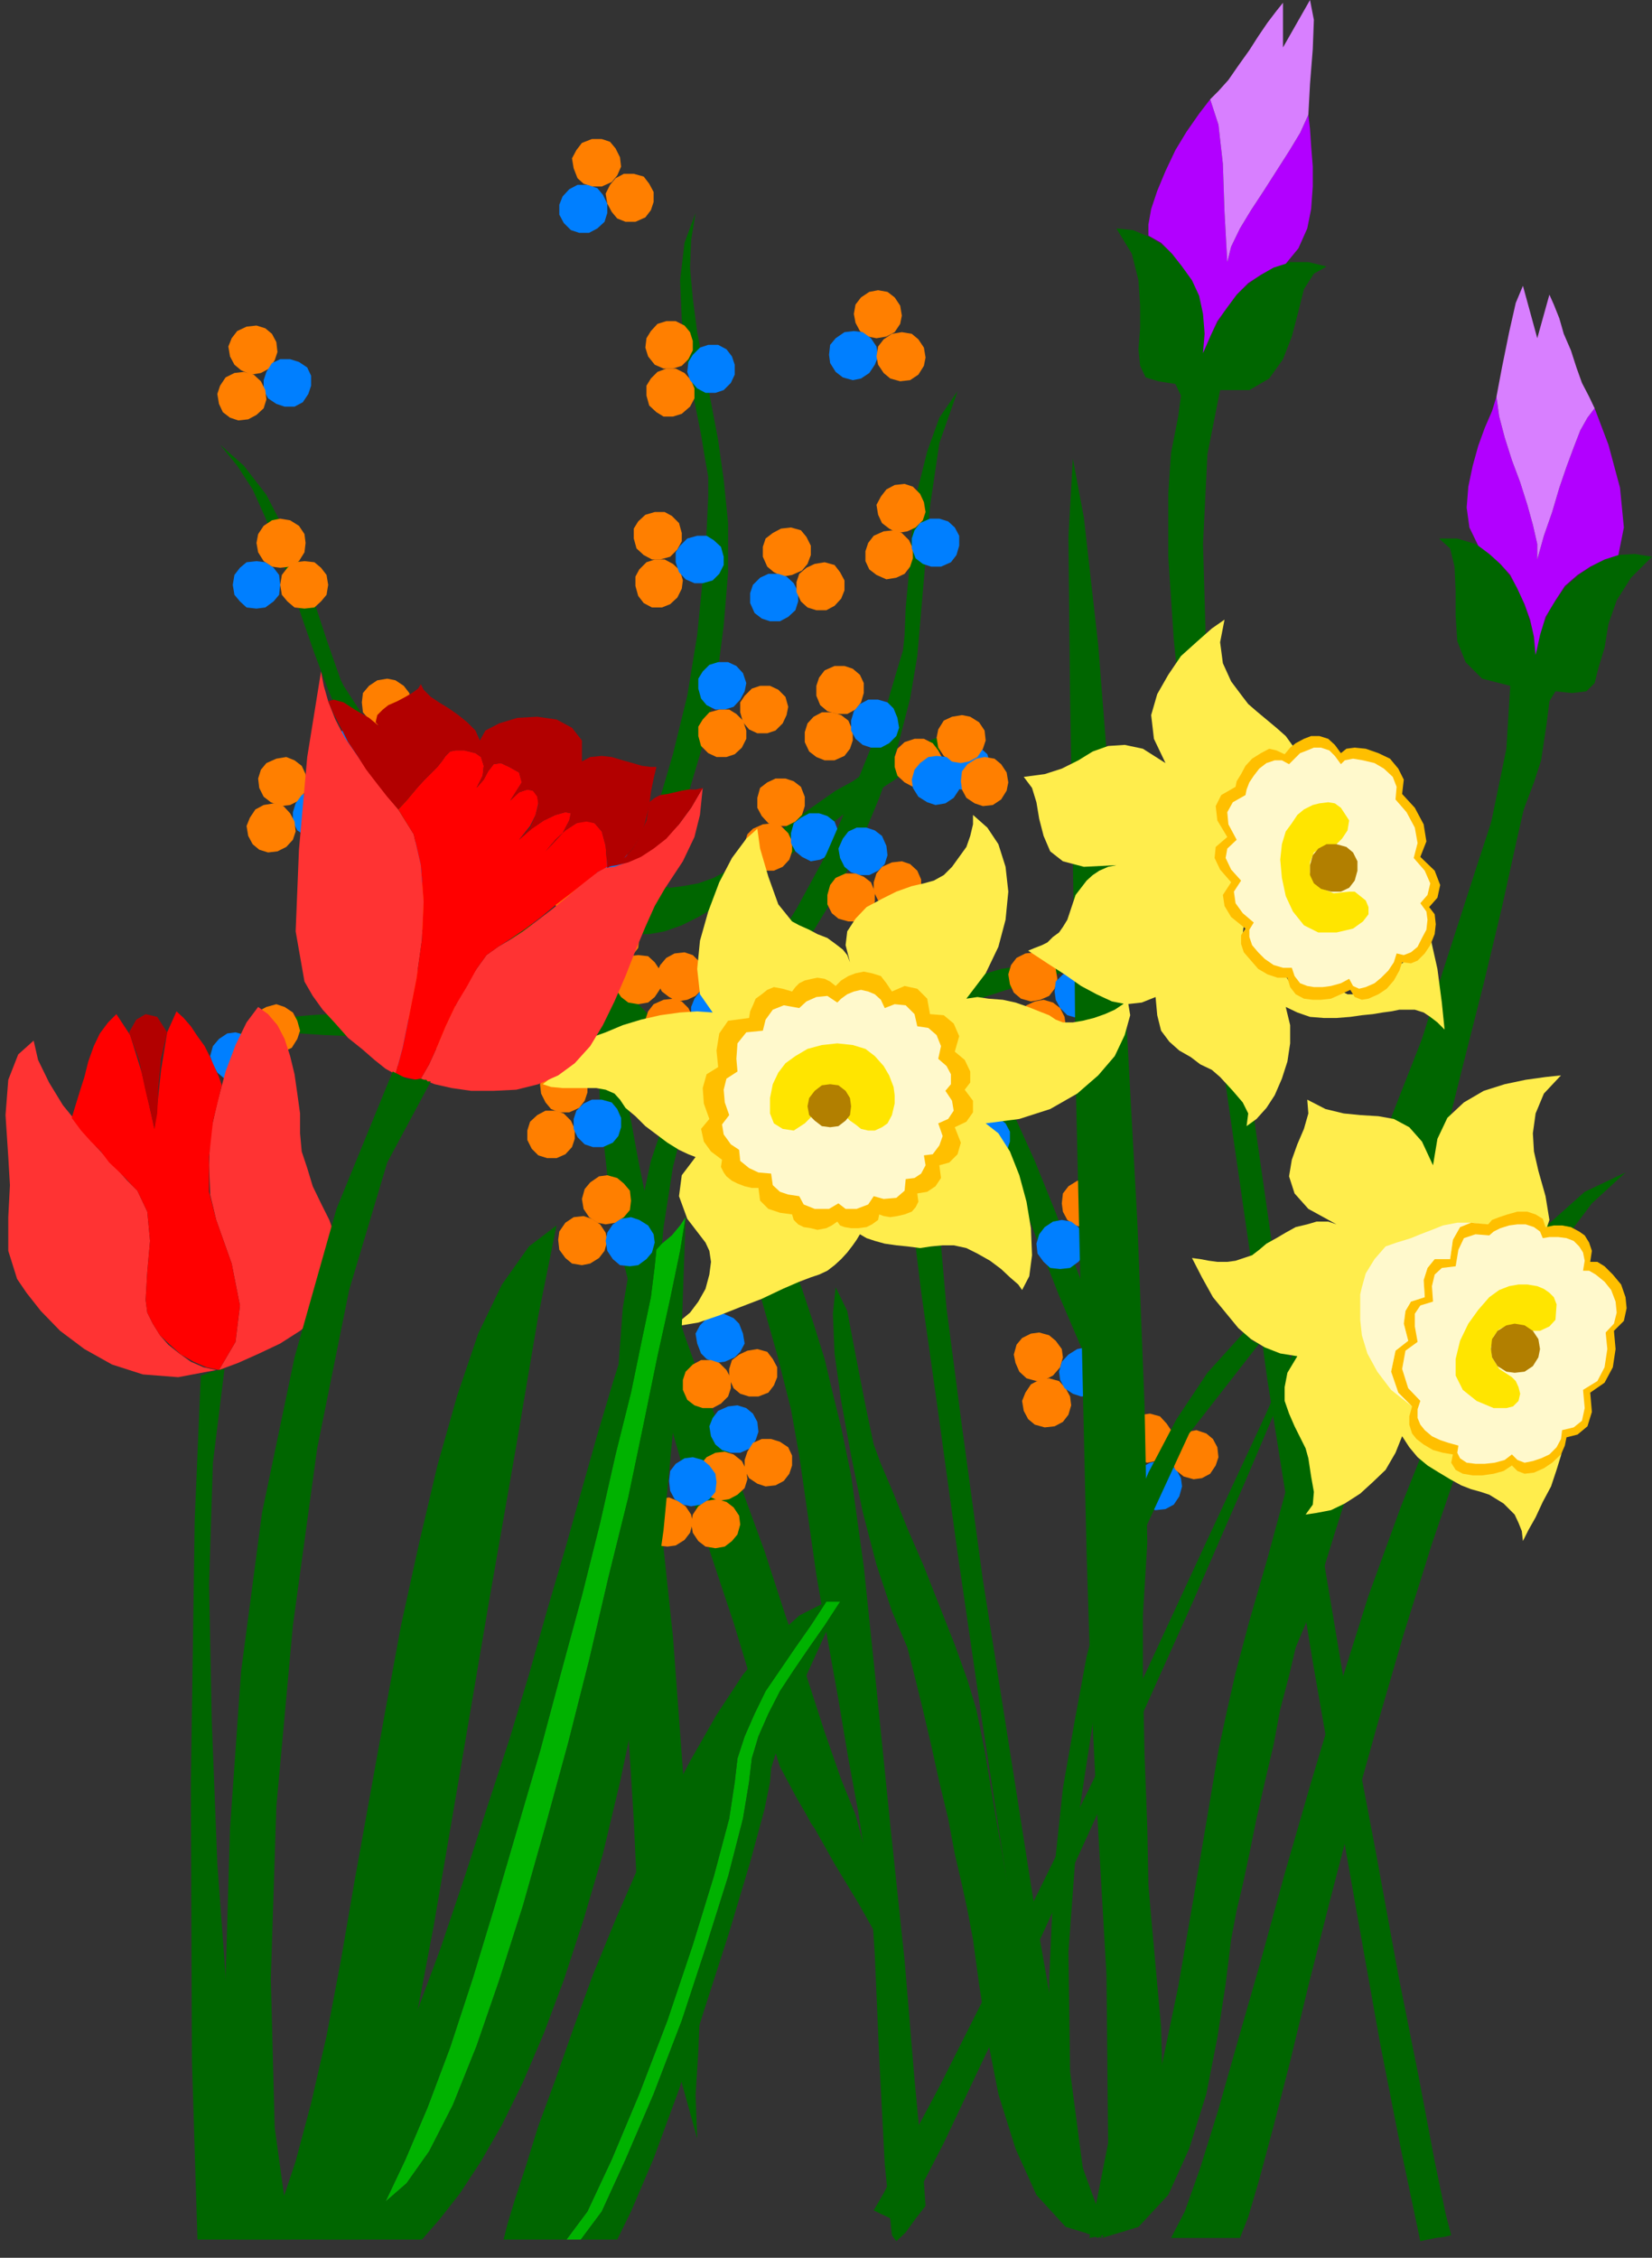 <?xml version="1.0" encoding="UTF-8" standalone="no"?>
<svg
   xmlns:ooo="http://xml.openoffice.org/svg/export"
   xmlns:dc="http://purl.org/dc/elements/1.1/"
   xmlns:cc="http://creativecommons.org/ns#"
   xmlns:rdf="http://www.w3.org/1999/02/22-rdf-syntax-ns#"
   xmlns:svg="http://www.w3.org/2000/svg"
   xmlns="http://www.w3.org/2000/svg"
   xmlns:sodipodi="http://sodipodi.sourceforge.net/DTD/sodipodi-0.dtd"
   xmlns:inkscape="http://www.inkscape.org/namespaces/inkscape"
   version="1.2"
   width="29.95mm"
   height="40.92mm"
   viewBox="0 0 2995 4092"
   preserveAspectRatio="xMidYMid"
   xml:space="preserve"
   id="svg375"
   sodipodi:docname="flowers5.svg"
   style="fill-rule:evenodd;stroke-width:28.222;stroke-linejoin:round"
   inkscape:version="0.92.5 (2060ec1f9f, 2020-04-08)"><rect x="0" y="0" width="2995" height="4092" fill="#333333" stroke="none"/><sodipodi:namedview
   pagecolor="#ffffff"
   bordercolor="#666666"
   borderopacity="1"
   objecttolerance="10"
   gridtolerance="10"
   guidetolerance="10"
   inkscape:pageopacity="0"
   inkscape:pageshadow="2"
   inkscape:window-width="664"
   inkscape:window-height="487"
   id="namedview377"
   showgrid="false"
   inkscape:zoom="0.2102413"
   inkscape:cx="56.617324"
   inkscape:cy="77.329132"
   inkscape:window-x="0"
   inkscape:window-y="0"
   inkscape:window-maximized="0"
   inkscape:current-layer="svg375" />
 <defs
   class="ClipPathGroup"
   id="defs8">
  <clipPath
   id="presentation_clip_path"
   clipPathUnits="userSpaceOnUse">
   <rect
   x="0"
   y="0"
   width="21000"
   height="29700"
   id="rect2" />
  </clipPath>
  <clipPath
   id="presentation_clip_path_shrink"
   clipPathUnits="userSpaceOnUse">
   <rect
   x="21"
   y="29"
   width="20958"
   height="29641"
   id="rect5" />
  </clipPath>
 </defs>
 <defs
   class="TextShapeIndex"
   id="defs12">
  <g
   ooo:slide="id1"
   ooo:id-list="id3"
   id="g10" />
 </defs>
 <defs
   class="EmbeddedBulletChars"
   id="defs44">
  <g
   id="bullet-char-template-57356"
   transform="matrix(4.8828125e-4,0,0,-4.8828125e-4,0,0)">
   <path
   d="M 580,1141 1163,571 580,0 -4,571 Z"
   id="path14"
   inkscape:connector-curvature="0" />
  </g>
  <g
   id="bullet-char-template-57354"
   transform="matrix(4.8828125e-4,0,0,-4.8828125e-4,0,0)">
   <path
   d="M 8,1128 H 1137 V 0 H 8 Z"
   id="path17"
   inkscape:connector-curvature="0" />
  </g>
  <g
   id="bullet-char-template-10146"
   transform="matrix(4.8828125e-4,0,0,-4.8828125e-4,0,0)">
   <path
   d="M 174,0 602,739 174,1481 1456,739 Z M 1358,739 309,1346 659,739 Z"
   id="path20"
   inkscape:connector-curvature="0" />
  </g>
  <g
   id="bullet-char-template-10132"
   transform="matrix(4.8828125e-4,0,0,-4.8828125e-4,0,0)">
   <path
   d="M 2015,739 1276,0 H 717 l 543,543 H 174 v 393 h 1086 l -543,545 h 557 z"
   id="path23"
   inkscape:connector-curvature="0" />
  </g>
  <g
   id="bullet-char-template-10007"
   transform="matrix(4.8828125e-4,0,0,-4.8828125e-4,0,0)">
   <path
   d="m 0,-2 c -7,16 -16,29 -25,39 l 381,530 c -94,256 -141,385 -141,387 0,25 13,38 40,38 9,0 21,-2 34,-5 21,4 42,12 65,25 l 27,-13 111,-251 280,301 64,-25 24,25 c 21,-10 41,-24 62,-43 C 886,937 835,863 770,784 769,783 710,716 594,584 L 774,223 c 0,-27 -21,-55 -63,-84 l 16,-20 C 717,90 699,76 672,76 641,76 570,178 457,381 L 164,-76 c -22,-34 -53,-51 -92,-51 -42,0 -63,17 -64,51 -7,9 -10,24 -10,44 0,9 1,19 2,30 z"
   id="path26"
   inkscape:connector-curvature="0" />
  </g>
  <g
   id="bullet-char-template-10004"
   transform="matrix(4.8828125e-4,0,0,-4.8828125e-4,0,0)">
   <path
   d="M 285,-33 C 182,-33 111,30 74,156 52,228 41,333 41,471 c 0,78 14,145 41,201 34,71 87,106 158,106 53,0 88,-31 106,-94 l 23,-176 c 8,-64 28,-97 59,-98 l 735,706 c 11,11 33,17 66,17 42,0 63,-15 63,-46 V 965 c 0,-36 -10,-64 -30,-84 L 442,47 C 390,-6 338,-33 285,-33 Z"
   id="path29"
   inkscape:connector-curvature="0" />
  </g>
  <g
   id="bullet-char-template-9679"
   transform="matrix(4.8828125e-4,0,0,-4.8828125e-4,0,0)">
   <path
   d="M 813,0 C 632,0 489,54 383,161 276,268 223,411 223,592 c 0,181 53,324 160,431 106,107 249,161 430,161 179,0 323,-54 432,-161 108,-107 162,-251 162,-431 0,-180 -54,-324 -162,-431 C 1136,54 992,0 813,0 Z"
   id="path32"
   inkscape:connector-curvature="0" />
  </g>
  <g
   id="bullet-char-template-8226"
   transform="matrix(4.8828125e-4,0,0,-4.8828125e-4,0,0)">
   <path
   d="m 346,457 c -73,0 -137,26 -191,78 -54,51 -81,114 -81,188 0,73 27,136 81,188 54,52 118,78 191,78 73,0 134,-26 185,-79 51,-51 77,-114 77,-187 0,-75 -25,-137 -76,-188 -50,-52 -112,-78 -186,-78 z"
   id="path35"
   inkscape:connector-curvature="0" />
  </g>
  <g
   id="bullet-char-template-8211"
   transform="matrix(4.8828125e-4,0,0,-4.8828125e-4,0,0)">
   <path
   d="M -4,459 H 1135 V 606 H -4 Z"
   id="path38"
   inkscape:connector-curvature="0" />
  </g>
  <g
   id="bullet-char-template-61548"
   transform="matrix(4.8828125e-4,0,0,-4.8828125e-4,0,0)">
   <path
   d="m 173,740 c 0,163 58,303 173,419 116,115 255,173 419,173 163,0 302,-58 418,-173 116,-116 174,-256 174,-419 0,-163 -58,-303 -174,-418 C 1067,206 928,148 765,148 601,148 462,206 346,322 231,437 173,577 173,740 Z"
   id="path41"
   inkscape:connector-curvature="0" />
  </g>
 </defs>
 <g
   id="g49"
   transform="translate(-9002,-12804)">
  <g
   id="id2"
   class="Master_Slide">
   <g
   id="bg-id2"
   class="Background" />
   <g
   id="bo-id2"
   class="BackgroundObjects" />
  </g>
 </g>
 <g
   class="SlideGroup"
   id="g373"
   transform="translate(-9002,-12804)">
  <g
   id="g371">
   <g
   id="container-id1">
    <g
   id="id1"
   class="Slide"
   clip-path="url(#presentation_clip_path)">
     <g
   class="Page"
   id="g367">
      <g
   class="Graphic"
   id="g365">
       <g
   id="id3">
        <rect
   class="BoundingBox"
   x="9002"
   y="12804"
   width="2995"
   height="4092"
   id="rect51"
   style="fill:none;stroke:none" />
        <defs
   id="defs56">
         <clipPath
   id="clip_path_1"
   clipPathUnits="userSpaceOnUse">
          <path
   d="m 9002,12804 h 2994 v 4091 H 9002 Z"
   id="path53"
   inkscape:connector-curvature="0" />
         </clipPath>
        </defs>
        <g
   clip-path="url(#clip_path_1)"
   id="g362">
         <path
   d="m 10482,14316 35,-25 36,-28 41,-26 38,-25 38,-25 35,-21 33,-20 28,-13 h -20 l -23,3 -28,7 -28,11 -28,12 -30,16 -31,17 -30,21 -31,17 -30,21 -28,20 -28,20 -23,18 -23,16 -18,15 -15,12 -28,21 -28,15 -28,10 -28,5 -23,3 -20,-5 -15,-8 -8,-10 43,-74 36,-84 28,-94 20,-99 13,-101 8,-97 v -89 l -8,-79 -10,-71 -13,-69 -13,-63 -12,-64 -8,-61 -5,-56 2,-50 8,-49 -20,54 -8,68 3,71 10,77 13,71 12,61 8,48 5,28 v 36 l -3,63 -7,87 -10,101 -18,110 -26,106 -30,102 -41,86 -35,89 -23,107 -8,125 5,134 15,138 26,134 33,130 41,114 12,54 21,73 28,89 33,100 33,99 30,99 31,89 23,73 30,56 18,31 8,15 7,10 13,23 23,41 43,71 66,117 -23,-74 -15,-79 -18,-68 -15,-56 -26,-64 -30,-86 -33,-102 -38,-109 -38,-117 -41,-112 -38,-107 -38,-94 -28,-78 -31,-97 -30,-107 -23,-114 -21,-114 -12,-112 v -102 l 10,-91 18,10 h 25 l 28,-5 31,-11 30,-15 31,-18 33,-20 28,-20 12,-10 18,-13 18,-13 23,-15 z"
   id="path58"
   inkscape:connector-curvature="0"
   style="fill:#006600;stroke:none" />
         <path
   d="m 10238,13467 -16,5 h -17 l -16,-7 -12,-15 -5,-16 2,-17 8,-13 12,-13 16,-5 h 17 l 16,8 10,12 5,16 v 17 l -8,16 z"
   id="path60"
   inkscape:connector-curvature="0"
   style="fill:#ff7f00;stroke:none" />
         <path
   d="m 10238,13554 -16,5 h -17 l -13,-8 -13,-12 -5,-18 v -18 l 8,-13 12,-12 16,-6 h 17 l 16,8 12,13 6,15 v 18 l -8,15 z"
   id="path62"
   inkscape:connector-curvature="0"
   style="fill:#ff7f00;stroke:none" />
         <path
   d="m 10314,13511 -15,5 h -18 l -15,-8 -13,-15 -5,-15 2,-18 8,-13 13,-13 15,-5 h 18 l 15,8 10,13 5,15 v 18 l -7,15 z"
   id="path64"
   inkscape:connector-curvature="0"
   style="fill:#007fff;stroke:none" />
         <path
   d="m 10217,13813 -18,5 h -15 l -15,-8 -13,-12 -5,-18 v -18 l 8,-13 13,-12 17,-5 h 18 l 13,7 13,13 5,18 v 15 l -8,15 z"
   id="path66"
   inkscape:connector-curvature="0"
   style="fill:#ff7f00;stroke:none" />
         <path
   d="m 10217,13899 -15,6 h -18 l -15,-8 -10,-13 -5,-18 v -17 l 7,-13 13,-13 15,-5 h 18 l 15,8 13,12 5,18 -2,15 -8,16 z"
   id="path68"
   inkscape:connector-curvature="0"
   style="fill:#ff7f00;stroke:none" />
         <path
   d="m 10294,13856 -18,5 h -15 l -16,-7 -12,-13 -6,-18 v -18 l 8,-12 13,-13 18,-5 h 17 l 13,8 13,12 5,18 v 15 l -8,16 z"
   id="path70"
   inkscape:connector-curvature="0"
   style="fill:#007fff;stroke:none" />
         <path
   d="m 10332,14085 -16,5 h -17 l -16,-8 -10,-12 -5,-18 v -18 l 8,-13 12,-12 16,-5 h 18 l 15,7 12,13 6,18 -3,15 -8,15 z"
   id="path72"
   inkscape:connector-curvature="0"
   style="fill:#007fff;stroke:none" />
         <path
   d="m 10334,14171 -15,5 h -18 l -15,-7 -13,-13 -5,-18 v -17 l 8,-13 12,-13 18,-5 h 18 l 13,8 12,12 6,18 v 15 l -8,16 z"
   id="path74"
   inkscape:connector-curvature="0"
   style="fill:#ff7f00;stroke:none" />
         <path
   d="m 10408,14128 -15,5 h -18 l -15,-7 -11,-13 -5,-18 v -18 l 8,-12 13,-13 15,-5 h 18 l 15,7 13,13 5,18 -3,15 -7,15 z"
   id="path76"
   inkscape:connector-curvature="0"
   style="fill:#ff7f00;stroke:none" />
         <path
   d="m 10703,14212 -13,13 -18,5 h -15 l -15,-8 -13,-12 -5,-16 v -18 l 5,-15 13,-12 18,-6 h 17 l 16,8 10,13 8,15 -3,18 z"
   id="path78"
   inkscape:connector-curvature="0"
   style="fill:#ff7f00;stroke:none" />
         <path
   d="m 10789,14220 -12,10 -16,5 h -17 l -16,-5 -12,-13 -5,-15 v -18 l 7,-15 13,-13 15,-5 h 18 l 15,8 13,12 5,16 v 17 z"
   id="path80"
   inkscape:connector-curvature="0"
   style="fill:#007fff;stroke:none" />
         <path
   d="m 10072,14390 -17,5 h -16 l -15,-8 -13,-15 -5,-15 v -18 l 8,-13 13,-12 17,-5 h 18 l 13,7 13,13 5,15 v 18 l -8,15 z"
   id="path82"
   inkscape:connector-curvature="0"
   style="fill:#ff7f00;stroke:none" />
         <path
   d="m 10072,14476 -15,5 h -18 l -15,-7 -10,-15 -5,-16 v -17 l 7,-13 13,-13 15,-5 h 18 l 15,8 13,12 5,16 -2,17 -8,16 z"
   id="path84"
   inkscape:connector-curvature="0"
   style="fill:#ff7f00;stroke:none" />
         <path
   d="m 10149,14433 -16,5 h -17 l -16,-7 -12,-16 -5,-15 v -18 l 7,-12 13,-13 18,-5 h 17 l 13,7 13,13 5,15 v 18 l -8,15 z"
   id="path86"
   inkscape:connector-curvature="0"
   style="fill:#007fff;stroke:none" />
         <path
   d="m 10428,14301 h -17 l -16,-5 -12,-13 -8,-15 v -18 l 5,-18 13,-10 15,-7 h 18 l 15,5 13,10 7,18 v 17 l -5,16 -12,12 z"
   id="path88"
   inkscape:connector-curvature="0"
   style="fill:#ff7f00;stroke:none" />
         <path
   d="m 10405,14382 h -17 l -16,-5 -12,-10 -8,-18 v -17 l 5,-16 10,-10 18,-8 18,-2 15,5 13,13 7,15 v 18 l -5,15 -12,13 z"
   id="path90"
   inkscape:connector-curvature="0"
   style="fill:#ff7f00;stroke:none" />
         <path
   d="m 10489,14362 -17,3 -16,-8 -12,-10 -8,-15 v -18 l 5,-18 13,-10 15,-8 h 18 l 15,5 13,10 7,18 v 18 l -5,15 -12,10 z"
   id="path92"
   inkscape:connector-curvature="0"
   style="fill:#007fff;stroke:none" />
         <path
   d="m 10093,13142 h -18 l -15,-5 -11,-10 -7,-18 -3,-18 8,-15 10,-13 18,-7 h 18 l 15,5 10,12 8,16 2,17 -7,16 -10,12 z"
   id="path94"
   inkscape:connector-curvature="0"
   style="fill:#ff7f00;stroke:none" />
         <path
   d="m 10070,13226 h -18 l -15,-5 -13,-13 -8,-15 v -18 l 6,-15 12,-13 15,-8 h 18 l 18,6 10,12 8,16 v 17 l -5,16 -13,12 z"
   id="path96"
   inkscape:connector-curvature="0"
   style="fill:#007fff;stroke:none" />
         <path
   d="m 10154,13206 h -18 l -15,-6 -10,-12 -8,-15 -3,-18 8,-16 10,-12 15,-8 h 18 l 18,5 10,13 8,15 v 18 l -5,15 -10,13 z"
   id="path98"
   inkscape:connector-curvature="0"
   style="fill:#ff7f00;stroke:none" />
         <path
   d="m 10034,14820 h -18 l -15,-6 -10,-12 -8,-16 -2,-17 7,-16 11,-12 15,-8 h 18 l 17,5 11,13 7,15 v 18 l -5,15 -10,13 z"
   id="path100"
   inkscape:connector-curvature="0"
   style="fill:#ff7f00;stroke:none" />
         <path
   d="m 10011,14903 h -17 l -16,-5 -12,-12 -8,-16 v -17 l 5,-16 13,-12 15,-8 h 18 l 15,5 13,13 7,15 v 18 l -5,15 -12,13 z"
   id="path102"
   inkscape:connector-curvature="0"
   style="fill:#ff7f00;stroke:none" />
         <path
   d="m 10095,14883 h -18 l -15,-5 -13,-13 -7,-15 v -18 l 5,-15 13,-13 15,-7 h 18 l 18,5 10,12 7,16 v 17 l -5,16 -10,12 z"
   id="path104"
   inkscape:connector-curvature="0"
   style="fill:#007fff;stroke:none" />
         <path
   d="m 10438,13846 -17,3 -16,-8 -12,-10 -8,-18 v -18 l 5,-15 13,-10 15,-8 18,-2 18,5 10,12 8,16 v 17 l -6,16 -10,12 z"
   id="path106"
   inkscape:connector-curvature="0"
   style="fill:#ff7f00;stroke:none" />
         <path
   d="m 10416,13930 h -18 l -15,-5 -13,-10 -8,-18 v -18 l 5,-15 13,-13 15,-7 h 18 l 15,5 13,12 8,16 v 17 l -5,16 -13,12 z"
   id="path108"
   inkscape:connector-curvature="0"
   style="fill:#007fff;stroke:none" />
         <path
   d="m 10500,13910 h -18 l -16,-5 -12,-11 -8,-17 v -18 l 5,-15 13,-11 15,-7 18,-3 18,5 10,13 8,15 v 18 l -6,15 -12,13 z"
   id="path110"
   inkscape:connector-curvature="0"
   style="fill:#ff7f00;stroke:none" />
         <path
   d="m 10316,15272 -17,2 -16,-7 -10,-10 -7,-18 -3,-18 8,-15 10,-10 15,-8 18,-3 18,8 10,10 7,18 3,18 -8,15 -10,10 z"
   id="path112"
   inkscape:connector-curvature="0"
   style="fill:#007fff;stroke:none" />
         <path
   d="m 10294,15356 h -18 l -15,-5 -13,-10 -8,-18 v -18 l 5,-15 13,-13 15,-8 h 18 l 15,5 13,13 8,15 v 18 l -5,15 -13,13 z"
   id="path114"
   inkscape:connector-curvature="0"
   style="fill:#ff7f00;stroke:none" />
         <path
   d="m 10377,15335 h -17 l -16,-5 -12,-10 -8,-18 v -17 l 5,-16 13,-10 15,-7 18,-3 18,5 10,13 8,15 v 18 l -6,15 -10,13 z"
   id="path116"
   inkscape:connector-curvature="0"
   style="fill:#ff7f00;stroke:none" />
         <path
   d="m 9775,14692 -43,-2 -46,-5 -46,-3 -48,-2 -46,-3 h -41 -38 -30 l 18,-10 20,-10 28,-5 28,-5 33,-3 33,-2 h 36 35 l 36,2 35,3 36,2 33,3 30,5 26,2 23,5 20,3 33,5 33,-2 28,-6 28,-7 20,-10 18,-13 8,-15 2,-13 -38,-18 -35,-25 -38,-26 -36,-30 -36,-33 -35,-36 -36,-35 -33,-38 -30,-41 -31,-41 -28,-40 -25,-39 -26,-40 -20,-38 -18,-36 -15,-36 -25,-66 -23,-66 -21,-63 -23,-61 -22,-56 -23,-51 -28,-43 -31,-38 43,38 41,53 33,64 31,68 25,69 20,61 16,46 10,28 5,10 13,20 15,23 18,31 23,33 28,38 27,40 34,41 33,43 35,43 36,41 38,41 38,35 41,36 38,28 38,25 38,26 38,30 36,36 35,41 34,45 33,49 30,53 31,53 28,59 25,61 25,61 23,61 21,63 20,64 15,63 15,61 18,87 23,165 23,221 25,247 26,246 18,216 15,158 5,71 -18,23 -18,25 -17,16 -8,-11 -13,-129 -10,-193 -8,-186 -7,-107 -10,-66 -13,-86 -18,-97 -18,-107 -20,-111 -20,-115 -16,-112 -15,-104 -15,-84 -25,-99 -31,-109 -38,-114 -43,-110 -46,-101 -48,-89 -49,-66 -10,17 -20,13 -28,8 -31,5 -35,2 -36,3 -35,-3 -36,-2 h -8 l -10,-3 h -10 l -10,-2 h -10 l -13,-3 h -13 l -13,-2 z"
   id="path118"
   inkscape:connector-curvature="0"
   style="fill:#006600;stroke:none" />
         <path
   d="m 9510,13833 18,-2 16,-10 10,-16 2,-17 -2,-16 -10,-15 -16,-10 -18,-3 -15,3 -15,10 -10,15 -3,16 3,17 10,16 15,10 z"
   id="path120"
   inkscape:connector-curvature="0"
   style="fill:#ff7f00;stroke:none" />
         <path
   d="m 9554,13907 18,-2 12,-11 10,-12 3,-18 -3,-18 -10,-13 -12,-10 -18,-2 -18,2 -13,10 -10,13 -3,18 3,18 10,12 13,11 z"
   id="path122"
   inkscape:connector-curvature="0"
   style="fill:#ff7f00;stroke:none" />
         <path
   d="m 9467,13907 16,-2 15,-11 10,-12 2,-18 -2,-18 -10,-13 -15,-10 -16,-2 -18,2 -12,10 -10,13 -3,18 3,18 10,12 12,11 z"
   id="path124"
   inkscape:connector-curvature="0"
   style="fill:#007fff;stroke:none" />
         <path
   d="m 9704,14121 15,-3 15,-10 10,-13 3,-18 -3,-17 -10,-13 -15,-10 -15,-3 -18,3 -15,10 -11,13 -2,17 2,18 11,13 15,10 z"
   id="path126"
   inkscape:connector-curvature="0"
   style="fill:#ff7f00;stroke:none" />
         <path
   d="m 9744,14197 18,-3 15,-10 11,-15 2,-15 -2,-18 -11,-15 -15,-11 -18,-2 -15,2 -15,11 -10,15 -3,18 3,15 10,15 15,10 z"
   id="path128"
   inkscape:connector-curvature="0"
   style="fill:#ff7f00;stroke:none" />
         <path
   d="m 9658,14197 18,-3 12,-10 11,-15 2,-15 -2,-18 -11,-15 -12,-11 -18,-2 -15,2 -16,11 -10,15 -2,18 2,15 10,15 16,10 z"
   id="path130"
   inkscape:connector-curvature="0"
   style="fill:#007fff;stroke:none" />
         <path
   d="m 9739,14415 16,-2 15,-10 10,-16 3,-15 -3,-18 -10,-15 -15,-10 -16,-3 -17,3 -16,10 -10,15 -2,18 2,15 10,16 16,10 z"
   id="path132"
   inkscape:connector-curvature="0"
   style="fill:#007fff;stroke:none" />
         <path
   d="m 9780,14492 18,-3 15,-10 10,-15 3,-18 -3,-15 -10,-16 -15,-10 -18,-2 -15,2 -16,10 -10,16 -2,15 2,18 10,15 16,10 z"
   id="path134"
   inkscape:connector-curvature="0"
   style="fill:#ff7f00;stroke:none" />
         <path
   d="m 9694,14492 17,-3 13,-10 10,-15 3,-18 -3,-15 -10,-16 -13,-10 -17,-2 -16,2 -15,10 -10,16 -3,15 3,18 10,15 15,10 z"
   id="path136"
   inkscape:connector-curvature="0"
   style="fill:#ff7f00;stroke:none" />
         <path
   d="m 9483,14710 15,5 18,-5 15,-7 10,-16 5,-15 -5,-18 -8,-15 -15,-10 -15,-5 -18,5 -15,8 -10,15 -5,18 5,15 7,15 z"
   id="path138"
   inkscape:connector-curvature="0"
   style="fill:#ff7f00;stroke:none" />
         <path
   d="m 9409,14759 18,5 15,-3 15,-8 10,-15 5,-18 -2,-15 -8,-15 -15,-10 -18,-5 -15,2 -15,10 -11,13 -5,18 5,15 8,15 z"
   id="path140"
   inkscape:connector-curvature="0"
   style="fill:#007fff;stroke:none" />
         <path
   d="m 10116,14548 17,-3 16,-10 10,-13 2,-18 -2,-17 -10,-13 -16,-10 -17,-3 -16,3 -15,10 -10,13 -3,17 3,18 10,13 15,10 z"
   id="path142"
   inkscape:connector-curvature="0"
   style="fill:#ff7f00;stroke:none" />
         <path
   d="m 10159,14624 18,-3 12,-10 10,-15 3,-15 -3,-18 -10,-15 -12,-11 -18,-2 -18,2 -13,11 -10,15 -2,18 2,15 10,15 13,10 z"
   id="path144"
   inkscape:connector-curvature="0"
   style="fill:#ff7f00;stroke:none" />
         <path
   d="m 10072,14624 16,-3 15,-10 10,-15 3,-15 -3,-18 -10,-15 -15,-11 -16,-2 -17,2 -13,11 -10,15 -3,18 3,15 10,15 13,10 z"
   id="path146"
   inkscape:connector-curvature="0"
   style="fill:#007fff;stroke:none" />
         <path
   d="m 9762,14649 15,-7 13,-13 5,-18 -2,-18 -8,-15 -15,-10 -15,-5 -18,2 -15,8 -11,13 -5,15 3,18 7,18 13,10 15,5 z"
   id="path148"
   inkscape:connector-curvature="0"
   style="fill:#ff7f00;stroke:none" />
         <path
   d="m 9826,14710 15,-7 10,-16 5,-15 -2,-18 -8,-15 -13,-10 -15,-5 -18,2 -15,8 -10,13 -8,15 3,18 7,15 16,10 15,5 z"
   id="path150"
   inkscape:connector-curvature="0"
   style="fill:#ff7f00;stroke:none" />
         <path
   d="m 9742,14736 15,-8 10,-15 5,-15 v -18 l -7,-16 -16,-10 -15,-5 h -18 l -15,8 -10,15 -5,15 v 18 l 8,15 15,11 15,5 z"
   id="path152"
   inkscape:connector-curvature="0"
   style="fill:#007fff;stroke:none" />
         <path
   d="m 9475,13480 15,-8 10,-15 5,-15 -2,-18 -8,-15 -12,-10 -16,-5 -18,2 -17,8 -10,13 -6,15 3,18 8,15 12,10 18,8 z"
   id="path154"
   inkscape:connector-curvature="0"
   style="fill:#ff7f00;stroke:none" />
         <path
   d="m 9536,13541 15,-8 10,-15 5,-15 v -18 l -7,-15 -15,-10 -16,-5 h -18 l -15,7 -10,16 -5,15 v 18 l 8,15 15,10 15,5 z"
   id="path156"
   inkscape:connector-curvature="0"
   style="fill:#007fff;stroke:none" />
         <path
   d="m 9452,13564 15,-8 13,-12 5,-16 -2,-17 -8,-16 -13,-12 -18,-5 -17,2 -16,8 -10,15 -5,15 3,18 7,15 13,10 15,5 z"
   id="path158"
   inkscape:connector-curvature="0"
   style="fill:#ff7f00;stroke:none" />
         <path
   d="m 10362,14903 18,-7 10,-16 5,-15 -2,-18 -8,-15 -13,-10 -15,-5 -18,3 -17,7 -11,13 -5,15 3,18 7,15 13,10 15,5 z"
   id="path160"
   inkscape:connector-curvature="0"
   style="fill:#ff7f00;stroke:none" />
         <path
   d="m 10426,14962 15,-8 10,-13 5,-15 v -18 l -7,-15 -16,-10 -15,-5 h -18 l -15,8 -10,15 -5,15 v 18 l 7,15 16,10 15,5 z"
   id="path162"
   inkscape:connector-curvature="0"
   style="fill:#ff7f00;stroke:none" />
         <path
   d="m 10342,14987 15,-7 13,-13 5,-15 -3,-18 -7,-15 -16,-13 -15,-5 -18,2 -15,8 -10,13 -5,17 2,18 8,16 13,10 15,5 z"
   id="path164"
   inkscape:connector-curvature="0"
   style="fill:#007fff;stroke:none" />
         <path
   d="m 9528,14263 16,-8 10,-15 5,-15 -3,-18 -7,-15 -13,-10 -15,-6 -18,3 -18,8 -10,12 -5,16 2,17 8,16 13,10 17,7 z"
   id="path166"
   inkscape:connector-curvature="0"
   style="fill:#ff7f00;stroke:none" />
         <path
   d="m 9589,14321 16,-7 10,-13 5,-15 v -18 l -8,-15 -15,-10 -15,-6 h -18 l -15,8 -11,15 -5,16 v 17 l 8,16 15,10 16,5 z"
   id="path168"
   inkscape:connector-curvature="0"
   style="fill:#007fff;stroke:none" />
         <path
   d="m 9505,14347 16,-8 12,-13 5,-15 -2,-18 -8,-15 -12,-13 -18,-5 -18,3 -15,8 -10,15 -6,15 3,18 8,15 12,10 16,5 z"
   id="path170"
   inkscape:connector-curvature="0"
   style="fill:#ff7f00;stroke:none" />
         <path
   d="m 10344,15437 18,-8 10,-15 5,-15 -2,-18 -8,-15 -12,-10 -16,-5 -17,2 -18,8 -10,13 -6,15 3,18 8,15 12,10 16,5 z"
   id="path172"
   inkscape:connector-curvature="0"
   style="fill:#007fff;stroke:none" />
         <path
   d="m 10408,15496 15,-8 10,-13 5,-15 v -18 l -7,-15 -15,-10 -16,-5 h -17 l -16,7 -10,16 -5,15 v 18 l 8,15 15,10 15,5 z"
   id="path174"
   inkscape:connector-curvature="0"
   style="fill:#ff7f00;stroke:none" />
         <path
   d="m 10324,15521 15,-8 13,-12 5,-16 -2,-17 -8,-16 -15,-12 -16,-5 -17,2 -16,8 -10,12 -5,18 3,18 7,15 13,10 15,6 z"
   id="path176"
   inkscape:connector-curvature="0"
   style="fill:#ff7f00;stroke:none" />
         <path
   d="m 10660,14657 40,-15 44,-16 43,-15 46,-15 43,-13 40,-13 36,-10 31,-7 -21,-5 -23,-3 h -28 l -28,3 -33,7 -33,5 -33,10 -35,11 -33,10 -36,12 -33,11 -31,12 -28,13 -25,10 -20,10 -18,8 -31,13 -33,7 -30,3 -26,-3 -25,-5 -18,-7 -13,-11 -5,-12 61,-61 56,-74 51,-84 46,-91 38,-92 33,-91 23,-89 13,-77 12,-139 11,-132 17,-115 33,-94 -33,48 -22,61 -18,72 -10,76 -5,71 -6,64 -2,50 -3,28 -10,33 -18,61 -30,82 -38,94 -43,99 -54,99 -56,89 -61,74 -58,76 -49,99 -40,119 -28,130 -23,137 -10,135 v 132 l 7,122 3,132 7,196 13,211 8,170 15,61 10,36 3,15 5,15 5,23 13,46 20,81 36,130 -3,-79 5,-79 3,-73 -3,-56 -15,-160 -13,-221 -18,-242 -23,-216 -7,-84 -3,-99 v -112 l 5,-114 11,-117 17,-109 26,-102 35,-84 16,13 23,7 27,3 31,-3 36,-7 33,-8 35,-13 33,-10 8,-2 10,-5 8,-3 10,-5 13,-2 10,-6 12,-5 13,-5 13,13 20,13 23,15 26,13 28,17 25,21 28,23 23,30 25,48 33,79 36,94 41,104 45,105 46,94 51,71 51,43 -38,-63 -41,-87 -41,-102 -40,-106 -39,-105 -38,-94 -33,-73 -30,-43 -26,-26 -23,-23 -20,-20 -18,-20 -17,-16 -18,-12 -16,-11 z"
   id="path178"
   inkscape:connector-curvature="0"
   style="fill:#006600;stroke:none" />
         <path
   d="m 10647,13767 -18,3 -15,-8 -13,-10 -7,-15 -3,-18 8,-15 10,-13 15,-8 18,-2 15,5 13,13 7,15 3,18 -5,15 -13,13 z"
   id="path180"
   inkscape:connector-curvature="0"
   style="fill:#ff7f00;stroke:none" />
         <path
   d="m 10627,13851 -18,3 -18,-8 -13,-10 -7,-15 v -18 l 5,-15 10,-13 18,-8 18,-2 15,5 13,13 7,15 v 18 l -5,15 -10,13 z"
   id="path182"
   inkscape:connector-curvature="0"
   style="fill:#ff7f00;stroke:none" />
         <path
   d="m 10708,13831 h -18 l -15,-5 -13,-10 -7,-18 v -18 l 5,-15 10,-13 18,-8 h 17 l 16,5 12,11 8,15 v 18 l -5,17 -10,13 z"
   id="path184"
   inkscape:connector-curvature="0"
   style="fill:#007fff;stroke:none" />
         <path
   d="m 10538,14098 h -18 l -18,-5 -13,-11 -7,-17 v -18 l 5,-15 10,-13 18,-8 h 18 l 15,5 13,11 7,15 v 18 l -5,17 -10,13 z"
   id="path186"
   inkscape:connector-curvature="0"
   style="fill:#ff7f00;stroke:none" />
         <path
   d="m 10515,14182 h -18 l -15,-6 -13,-10 -8,-17 v -18 l 5,-16 11,-12 15,-8 h 18 l 17,5 13,10 8,18 v 18 l -5,15 -10,13 z"
   id="path188"
   inkscape:connector-curvature="0"
   style="fill:#ff7f00;stroke:none" />
         <path
   d="m 10599,14159 h -18 l -15,-5 -13,-11 -8,-15 v -18 l 5,-17 11,-13 15,-8 h 18 l 17,5 11,11 7,17 3,18 -5,15 -13,13 z"
   id="path190"
   inkscape:connector-curvature="0"
   style="fill:#007fff;stroke:none" />
         <path
   d="m 10578,14390 h -17 l -16,-5 -12,-10 -8,-16 -3,-17 8,-18 10,-13 15,-7 h 18 l 15,5 13,10 8,18 2,17 -5,16 -12,12 z"
   id="path192"
   inkscape:connector-curvature="0"
   style="fill:#007fff;stroke:none" />
         <path
   d="m 10558,14474 h -18 l -18,-5 -12,-10 -8,-16 v -17 l 5,-18 10,-13 18,-8 h 18 l 15,6 13,10 7,17 v 18 l -5,16 -10,12 z"
   id="path194"
   inkscape:connector-curvature="0"
   style="fill:#ff7f00;stroke:none" />
         <path
   d="m 10642,14451 -18,3 -18,-8 -12,-10 -8,-16 v -17 l 5,-16 10,-12 18,-8 18,-2 15,5 13,12 7,16 v 17 l -5,16 -10,12 z"
   id="path196"
   inkscape:connector-curvature="0"
   style="fill:#ff7f00;stroke:none" />
         <path
   d="m 10904,14609 -16,7 -17,3 -18,-5 -13,-11 -7,-15 -3,-18 5,-17 10,-13 16,-8 17,-2 18,5 13,10 7,15 3,18 -5,18 z"
   id="path198"
   inkscape:connector-curvature="0"
   style="fill:#ff7f00;stroke:none" />
         <path
   d="m 10919,14692 -15,8 -16,3 -17,-5 -16,-11 -7,-15 -3,-15 5,-18 13,-13 15,-7 16,-3 17,5 13,10 8,16 2,15 -5,18 z"
   id="path200"
   inkscape:connector-curvature="0"
   style="fill:#ff7f00;stroke:none" />
         <path
   d="m 10985,14637 -15,10 -15,2 -18,-5 -13,-13 -8,-15 -2,-15 2,-18 13,-13 15,-7 16,-3 17,5 13,11 8,15 2,15 -5,18 z"
   id="path202"
   inkscape:connector-curvature="0"
   style="fill:#007fff;stroke:none" />
         <path
   d="m 10738,14847 -17,3 -16,-8 -12,-10 -8,-15 -2,-18 7,-15 10,-13 16,-7 h 17 l 16,5 12,10 8,15 3,18 -6,15 -12,13 z"
   id="path204"
   inkscape:connector-curvature="0"
   style="fill:#ff7f00;stroke:none" />
         <path
   d="m 10718,14934 h -18 l -17,-5 -13,-10 -8,-18 v -18 l 5,-15 10,-13 18,-8 h 18 l 15,6 13,10 8,15 v 18 l -5,18 -11,12 z"
   id="path206"
   inkscape:connector-curvature="0"
   style="fill:#ff7f00;stroke:none" />
         <path
   d="m 10802,14911 h -18 l -18,-5 -12,-10 -8,-18 v -18 l 5,-15 10,-13 18,-7 h 18 l 15,5 13,10 8,15 v 18 l -6,18 -10,12 z"
   id="path208"
   inkscape:connector-curvature="0"
   style="fill:#007fff;stroke:none" />
         <path
   d="m 10248,14616 -18,3 -15,-8 -13,-10 -8,-15 -2,-18 7,-15 11,-13 15,-8 18,-2 15,5 13,13 7,15 3,18 -5,15 -13,13 z"
   id="path210"
   inkscape:connector-curvature="0"
   style="fill:#ff7f00;stroke:none" />
         <path
   d="m 10227,14700 -17,3 -18,-8 -13,-10 -7,-15 v -18 l 5,-15 10,-13 18,-8 17,-2 16,5 12,12 8,16 v 17 l -5,16 -10,12 z"
   id="path212"
   inkscape:connector-curvature="0"
   style="fill:#ff7f00;stroke:none" />
         <path
   d="m 10311,14677 -17,3 -18,-8 -13,-10 -8,-15 v -18 l 6,-15 10,-13 17,-8 18,-2 16,5 12,13 8,15 v 18 l -5,15 -10,13 z"
   id="path214"
   inkscape:connector-curvature="0"
   style="fill:#007fff;stroke:none" />
         <path
   d="m 10970,15030 -18,-5 -15,-10 -8,-15 -2,-15 2,-18 10,-13 16,-10 17,-3 16,3 15,10 8,15 2,18 -2,15 -11,16 -15,10 z"
   id="path216"
   inkscape:connector-curvature="0"
   style="fill:#ff7f00;stroke:none" />
         <path
   d="m 10924,15104 -18,-2 -12,-11 -11,-15 -2,-18 5,-17 10,-13 15,-10 16,-3 17,3 13,10 10,15 3,18 -3,18 -10,12 -15,11 z"
   id="path218"
   inkscape:connector-curvature="0"
   style="fill:#007fff;stroke:none" />
         <path
   d="m 11011,15107 -16,-3 -15,-10 -10,-15 -3,-18 5,-18 11,-13 15,-10 15,-2 18,5 13,10 10,13 2,17 -2,18 -10,13 -16,10 z"
   id="path220"
   inkscape:connector-curvature="0"
   style="fill:#ff7f00;stroke:none" />
         <path
   d="m 11112,15445 -15,7 -15,3 -18,-5 -13,-10 -7,-16 -3,-17 5,-16 10,-15 16,-8 15,-2 18,5 12,13 10,15 3,15 -5,18 z"
   id="path222"
   inkscape:connector-curvature="0"
   style="fill:#ff7f00;stroke:none" />
         <path
   d="m 11130,15531 -15,8 -18,2 -18,-5 -13,-12 -7,-16 -3,-15 5,-18 11,-12 15,-8 18,-3 17,5 13,11 8,15 2,15 -5,18 z"
   id="path224"
   inkscape:connector-curvature="0"
   style="fill:#007fff;stroke:none" />
         <path
   d="m 11196,15475 -15,8 -15,2 -18,-5 -15,-12 -8,-16 -3,-15 5,-18 13,-12 15,-8 16,-3 18,6 12,10 8,15 2,18 -5,15 z"
   id="path226"
   inkscape:connector-curvature="0"
   style="fill:#ff7f00;stroke:none" />
         <path
   d="m 10911,15297 -15,8 -15,2 -18,-5 -13,-12 -7,-16 -3,-15 5,-18 10,-12 16,-8 15,-2 18,5 12,10 11,15 2,15 -5,18 z"
   id="path228"
   inkscape:connector-curvature="0"
   style="fill:#ff7f00;stroke:none" />
         <path
   d="m 10929,15381 -15,8 -18,2 -18,-5 -12,-10 -8,-15 -3,-18 6,-15 10,-15 15,-8 18,-3 18,5 12,13 8,15 2,16 -5,17 z"
   id="path230"
   inkscape:connector-curvature="0"
   style="fill:#ff7f00;stroke:none" />
         <path
   d="m 10995,15325 -15,8 -18,2 -15,-5 -15,-10 -8,-15 -2,-15 5,-18 12,-13 16,-10 15,-3 18,6 12,12 8,16 3,15 -6,18 z"
   id="path232"
   inkscape:connector-curvature="0"
   style="fill:#007fff;stroke:none" />
         <path
   d="m 10616,14621 -17,-2 -13,-10 -10,-16 -3,-15 3,-18 10,-15 15,-8 18,-2 15,2 16,11 7,15 3,18 -3,15 -10,15 -15,8 z"
   id="path234"
   inkscape:connector-curvature="0"
   style="fill:#ff7f00;stroke:none" />
         <path
   d="m 10571,14698 -16,-6 -15,-10 -10,-15 -3,-15 6,-18 10,-13 15,-10 15,-2 18,2 13,10 10,16 2,17 -2,16 -10,15 -16,10 z"
   id="path236"
   inkscape:connector-curvature="0"
   style="fill:#ff7f00;stroke:none" />
         <path
   d="m 10657,14700 -15,-5 -15,-10 -11,-15 -2,-16 5,-17 10,-13 15,-10 16,-3 17,3 13,10 10,15 3,18 -3,15 -10,15 -15,11 z"
   id="path238"
   inkscape:connector-curvature="0"
   style="fill:#007fff;stroke:none" />
         <path
   d="m 10591,13417 -15,-3 -15,-10 -8,-15 -3,-16 3,-17 10,-13 15,-10 16,-3 17,3 13,10 10,15 3,18 -3,15 -10,15 -15,8 z"
   id="path240"
   inkscape:connector-curvature="0"
   style="fill:#ff7f00;stroke:none" />
         <path
   d="m 10548,13493 -18,-5 -13,-10 -10,-16 -2,-15 2,-18 10,-12 16,-11 17,-2 16,2 15,11 10,15 3,18 -6,15 -10,15 -15,10 z"
   id="path242"
   inkscape:connector-curvature="0"
   style="fill:#007fff;stroke:none" />
         <path
   d="m 10634,13495 -18,-5 -12,-10 -10,-15 -3,-15 3,-18 10,-13 15,-10 18,-3 18,3 12,10 10,15 3,18 -3,15 -10,16 -15,10 z"
   id="path244"
   inkscape:connector-curvature="0"
   style="fill:#ff7f00;stroke:none" />
         <path
   d="m 10100,15023 -15,-3 -15,-10 -10,-15 -3,-18 5,-18 10,-12 16,-11 15,-2 18,5 12,10 11,13 2,18 -2,17 -11,13 -15,10 z"
   id="path246"
   inkscape:connector-curvature="0"
   style="fill:#ff7f00;stroke:none" />
         <path
   d="m 10057,15097 -18,-3 -12,-10 -11,-15 -2,-18 2,-15 11,-16 15,-10 18,-2 15,5 15,10 10,15 3,15 -5,18 -10,13 -16,10 z"
   id="path248"
   inkscape:connector-curvature="0"
   style="fill:#ff7f00;stroke:none" />
         <path
   d="m 10144,15099 -18,-2 -13,-11 -10,-15 -3,-18 3,-15 10,-15 15,-10 18,-3 15,5 16,10 10,16 2,15 -5,18 -10,12 -15,11 z"
   id="path250"
   inkscape:connector-curvature="0"
   style="fill:#007fff;stroke:none" />
         <path
   d="m 10543,14812 -18,-3 -13,-10 -10,-15 -2,-18 2,-15 10,-15 15,-8 18,-3 16,3 15,10 10,15 2,16 -5,17 -10,13 -15,10 z"
   id="path252"
   inkscape:connector-curvature="0"
   style="fill:#ff7f00;stroke:none" />
         <path
   d="m 10497,14886 -15,-3 -16,-10 -10,-15 -2,-16 5,-17 10,-16 15,-7 16,-3 17,3 13,10 10,15 3,18 -3,15 -10,15 -15,8 z"
   id="path254"
   inkscape:connector-curvature="0"
   style="fill:#007fff;stroke:none" />
         <path
   d="m 10583,14888 -15,-2 -15,-11 -8,-15 -2,-15 2,-18 10,-15 16,-8 15,-2 18,2 12,10 11,16 2,17 -2,16 -11,15 -15,8 z"
   id="path256"
   inkscape:connector-curvature="0"
   style="fill:#ff7f00;stroke:none" />
         <path
   d="m 10744,14187 -18,-3 -13,-10 -10,-15 -3,-18 3,-15 10,-16 15,-7 18,-3 15,3 16,10 10,15 2,18 -5,15 -10,15 -15,8 z"
   id="path258"
   inkscape:connector-curvature="0"
   style="fill:#ff7f00;stroke:none" />
         <path
   d="m 10698,14263 -15,-5 -16,-10 -10,-16 -2,-15 5,-18 10,-12 15,-11 15,-2 18,2 13,11 10,15 3,18 -3,15 -10,15 -15,10 z"
   id="path260"
   inkscape:connector-curvature="0"
   style="fill:#007fff;stroke:none" />
         <path
   d="m 10784,14265 -15,-5 -15,-10 -8,-15 -2,-15 2,-18 10,-13 16,-10 15,-3 18,3 12,10 10,15 3,18 -3,15 -10,16 -15,10 z"
   id="path262"
   inkscape:connector-curvature="0"
   style="fill:#ff7f00;stroke:none" />
         <path
   d="m 10255,15534 -15,-3 -15,-10 -8,-15 -2,-18 2,-18 10,-13 16,-10 15,-2 18,5 12,10 11,15 2,15 -2,18 -11,13 -15,10 z"
   id="path264"
   inkscape:connector-curvature="0"
   style="fill:#007fff;stroke:none" />
         <path
   d="m 10212,15607 -18,-2 -12,-10 -10,-16 -3,-17 3,-16 10,-15 15,-10 18,-3 15,6 15,10 10,15 3,15 -5,18 -10,13 -16,10 z"
   id="path266"
   inkscape:connector-curvature="0"
   style="fill:#ff7f00;stroke:none" />
         <path
   d="m 10299,15610 -18,-3 -13,-10 -10,-15 -3,-18 3,-15 10,-15 15,-10 18,-3 18,5 13,10 10,15 2,16 -5,18 -10,12 -13,10 z"
   id="path268"
   inkscape:connector-curvature="0"
   style="fill:#ff7f00;stroke:none" />
         <path
   d="m 11577,16866 13,-3 15,-3 16,-2 12,-3 -10,-38 -20,-96 -28,-148 -38,-190 -41,-224 -48,-252 -46,-274 -48,-285 -46,-290 -41,-287 -35,-279 -26,-260 -17,-236 -6,-206 8,-163 23,-116 h 53 l 36,-21 25,-35 16,-41 12,-46 10,-40 18,-28 23,-13 -33,-8 h -33 l -33,10 -31,21 -30,25 -25,33 -21,36 -18,40 3,-48 -5,-43 -15,-38 -23,-33 -26,-28 -30,-20 -31,-13 -30,-3 28,46 12,48 3,46 v 41 l -3,38 3,30 10,21 23,7 31,5 10,21 -5,38 -13,66 -5,74 v 114 l 10,150 18,178 20,201 28,223 33,239 36,249 35,254 41,257 41,252 43,246 41,232 38,213 38,193 z"
   id="path270"
   inkscape:connector-curvature="0"
   style="fill:#006600;stroke:none" />
         <path
   d="m 11084,13231 23,13 20,20 18,23 18,25 13,28 7,33 3,36 -3,35 13,-30 13,-28 18,-25 17,-23 21,-21 23,-15 23,-13 22,-7 23,-28 16,-36 7,-35 3,-41 v -36 l -3,-38 -2,-30 -3,-26 -15,33 -20,33 -23,36 -23,36 -23,35 -20,33 -16,33 -7,28 -5,-91 -3,-87 -8,-71 -15,-46 -20,26 -23,33 -20,33 -18,38 -15,36 -11,33 -5,28 z"
   id="path272"
   inkscape:connector-curvature="0"
   style="fill:#b200ff;stroke:none" />
         <path
   d="m 11196,12984 15,46 8,71 3,87 5,91 7,-28 16,-33 20,-33 23,-35 23,-36 23,-36 20,-33 15,-33 3,-56 5,-63 2,-53 -7,-36 -49,86 v -81 l -12,15 -16,21 -17,25 -16,25 -20,28 -18,26 -18,20 z"
   id="path274"
   inkscape:connector-curvature="0"
   style="fill:#d87fff;stroke:none" />
         <path
   d="m 10637,16835 -10,-5 -16,-8 -15,-7 -10,-5 18,-31 40,-79 61,-114 77,-153 91,-177 99,-201 107,-219 107,-231 109,-234 105,-236 94,-229 86,-219 71,-200 51,-176 31,-150 7,-114 -51,-13 -30,-30 -15,-38 -3,-46 v -46 l -2,-43 -8,-33 -20,-18 h 33 l 33,10 28,18 25,28 23,33 15,38 13,41 5,43 10,-46 18,-40 25,-36 28,-25 33,-21 33,-13 33,-2 31,5 -38,38 -26,41 -15,43 -7,43 -11,36 -7,28 -15,15 -26,3 -30,-3 -11,18 -5,40 -10,67 -13,40 -28,74 -40,107 -56,137 -64,158 -76,177 -81,196 -87,203 -91,214 -94,216 -97,216 -94,208 -92,201 -89,188 -81,171 z"
   id="path276"
   inkscape:connector-curvature="0"
   style="fill:#006600;stroke:none" />
         <path
   d="m 11936,13810 -25,8 -26,13 -23,15 -23,20 -17,26 -18,30 -10,33 -8,36 -3,-33 -7,-31 -10,-28 -13,-28 -13,-25 -18,-20 -20,-18 -20,-15 -16,-33 -5,-36 3,-38 8,-38 10,-36 12,-33 13,-30 8,-26 5,36 10,38 13,41 15,40 13,41 10,36 8,35 v 28 l 12,-43 15,-43 13,-44 13,-38 13,-35 12,-31 13,-23 13,-17 25,66 21,78 7,72 z"
   id="path278"
   inkscape:connector-curvature="0"
   style="fill:#b200ff;stroke:none" />
         <path
   d="m 11893,13544 -13,17 -13,23 -12,31 -13,35 -13,38 -13,44 -15,43 -12,43 v -28 l -8,-35 -10,-36 -13,-41 -15,-40 -13,-41 -10,-38 -5,-36 10,-53 13,-64 12,-53 13,-31 26,95 22,-79 8,18 10,25 8,28 13,30 10,31 10,28 13,25 z"
   id="path280"
   inkscape:connector-curvature="0"
   style="fill:#d87fff;stroke:none" />
         <path
   d="m 10708,15061 10,114 28,214 38,279 49,310 48,305 46,262 38,188 28,77 15,10 8,10 v 10 l -5,8 -11,5 -12,2 -13,-2 -10,-8 -38,-99 -44,-211 -50,-285 -49,-317 -46,-315 -38,-275 -28,-198 -10,-82 h 10 13 13 z"
   id="path282"
   inkscape:connector-curvature="0"
   style="fill:#006600;stroke:none" />
         <path
   d="m 11285,15239 -127,163 -97,210 -66,237 -38,249 -18,244 3,216 23,175 35,117 -7,10 -13,-5 -15,-12 -10,-16 -18,-61 -15,-76 -11,-89 -5,-99 -2,-107 5,-112 7,-116 13,-122 21,-120 22,-119 31,-117 38,-112 43,-104 51,-97 56,-84 66,-73 5,5 5,5 8,7 z"
   id="path284"
   inkscape:connector-curvature="0"
   style="fill:#006600;stroke:none" />
         <path
   d="m 10647,15790 13,51 15,61 15,64 15,68 16,66 12,64 13,56 10,46 10,53 11,81 15,97 20,102 31,99 38,84 53,58 66,20 -35,-53 -36,-104 -33,-140 -33,-158 -30,-162 -26,-148 -20,-119 -15,-74 -16,-53 -23,-64 -28,-71 -28,-71 -30,-69 -25,-63 -23,-54 -13,-35 -15,-71 -18,-92 -15,-79 -21,-43 -5,48 3,72 12,86 18,99 21,102 25,96 28,84 z"
   id="path286"
   inkscape:connector-curvature="0"
   style="fill:#006600;stroke:none" />
         <path
   d="m 11074,15732 v 114 l 3,138 5,132 2,104 5,58 8,89 10,110 3,114 -5,109 -23,89 -41,59 -64,12 34,-172 -3,-305 -18,-313 -10,-198 -8,-252 -10,-437 -10,-427 -2,-224 -3,-167 -5,-298 -3,-290 8,-142 20,107 26,231 25,318 26,363 20,366 13,331 5,249 z"
   id="path288"
   inkscape:connector-curvature="0"
   style="fill:#006600;stroke:none" />
         <path
   d="m 11351,15790 -12,51 -16,61 -12,64 -16,68 -15,66 -13,64 -12,56 -11,46 -10,53 -10,81 -15,97 -20,102 -31,99 -38,84 -54,58 -66,20 33,-53 36,-104 36,-140 33,-158 28,-162 25,-148 20,-119 16,-74 15,-66 25,-94 33,-114 33,-122 33,-120 31,-104 25,-84 13,-48 20,-69 44,-134 56,-178 61,-199 63,-195 56,-171 43,-124 23,-51 v 33 l -7,61 -16,89 -25,109 -28,127 -33,138 -38,150 -38,152 -41,155 -41,150 -40,142 -36,133 -36,114 -30,97 -23,68 z"
   id="path290"
   inkscape:connector-curvature="0"
   style="fill:#006600;stroke:none" />
         <path
   d="m 11125,16860 h 10 13 18 17 18 18 15 16 l 15,-38 20,-68 26,-97 30,-117 33,-137 38,-150 41,-158 46,-165 48,-165 51,-163 53,-155 56,-145 59,-127 61,-109 61,-81 61,-56 -74,35 -74,66 -68,94 -67,120 -63,137 -61,153 -59,162 -53,168 -51,170 -48,166 -43,157 -41,143 -36,127 -33,106 -28,79 z"
   id="path292"
   inkscape:connector-curvature="0"
   style="fill:#006600;stroke:none" />
         <path
   d="m 10543,14548 -5,-13 -8,-10 -13,-10 -15,-11 -18,-7 -15,-8 -18,-8 -13,-7 -25,-31 -18,-50 -15,-51 -5,-36 -20,18 -26,35 -23,44 -20,53 -15,53 -5,51 5,46 23,33 -28,-2 -31,2 -36,5 -35,8 -33,10 -31,13 -28,10 -17,13 -21,20 -20,23 -15,18 -13,10 15,5 21,2 h 20 20 21 l 17,3 16,7 10,11 10,15 18,15 18,18 20,15 20,15 21,13 17,8 13,5 -25,33 -5,38 15,41 33,43 7,15 3,20 -3,23 -7,26 -13,23 -15,20 -18,15 -18,8 h 21 l 30,-5 38,-13 38,-15 39,-15 38,-18 30,-13 21,-8 15,-5 15,-7 13,-10 12,-11 11,-12 10,-13 7,-10 6,-10 12,7 15,5 18,5 21,3 20,2 23,3 20,-3 21,-2 h 20 l 23,5 20,10 23,13 20,15 16,15 15,13 7,10 13,-25 5,-38 -2,-49 -8,-48 -13,-48 -17,-43 -21,-33 -23,-18 61,-8 56,-18 49,-28 38,-33 30,-35 18,-38 10,-36 -5,-30 -8,10 -15,10 -18,8 -20,7 -20,5 -18,3 h -18 l -13,-5 -12,-8 -18,-7 -20,-8 -23,-8 -23,-5 -26,-2 -20,-3 -20,3 35,-46 23,-48 13,-49 5,-51 -5,-45 -13,-41 -20,-30 -26,-23 v 17 l -5,21 -7,20 -13,18 -13,18 -15,15 -18,10 -18,5 -22,5 -28,10 -26,13 -28,15 -20,21 -15,23 -3,25 z"
   id="path294"
   inkscape:connector-curvature="0"
   style="fill:#ffed4c;stroke:none" />
         <path
   d="m 11356,14192 -2,-18 -8,-18 -13,-18 -17,-15 -18,-15 -18,-15 -15,-13 -10,-13 -21,-28 -15,-33 -5,-38 8,-41 -23,16 -26,23 -30,27 -23,34 -20,35 -11,38 5,43 21,44 -41,-26 -33,-7 -30,2 -28,10 -26,16 -30,15 -31,10 -38,5 15,20 8,26 5,30 8,31 12,28 23,18 38,10 59,-3 -15,3 -16,7 -12,8 -11,10 -10,13 -10,13 -5,15 -5,15 -5,15 -8,13 -7,10 -11,8 -10,10 -10,5 -13,5 -12,5 35,23 31,20 30,21 28,15 28,13 26,5 28,-3 25,-10 3,33 7,28 15,20 18,16 21,12 17,13 21,10 15,13 23,25 18,21 10,20 -3,23 18,-13 18,-20 15,-23 13,-30 10,-31 5,-33 v -33 l -8,-33 21,10 23,8 25,2 h 23 l 25,-2 21,-3 20,-2 18,-3 15,-2 15,-3 h 16 12 l 16,5 12,8 13,10 13,13 -5,-49 -8,-61 -13,-58 -23,-36 8,13 v 15 l -5,18 -8,15 -10,13 -13,10 -12,3 -13,-3 -5,15 -10,13 -15,13 -13,7 -15,8 h -16 l -10,-5 -5,-13 -18,8 -15,2 -18,3 -15,-3 -13,-5 -10,-7 -8,-13 -5,-15 h -15 l -18,-8 -15,-10 -10,-15 -10,-13 -5,-15 2,-16 8,-10 -21,-20 -10,-18 v -20 l 16,-18 -16,-23 -7,-20 2,-18 21,-15 -13,-28 -3,-23 13,-18 23,-13 2,-10 8,-10 10,-13 13,-12 13,-8 15,-5 13,3 z"
   id="path296"
   inkscape:connector-curvature="0"
   style="fill:#ffed4c;stroke:none" />
         <path
   d="m 11799,15051 12,-36 -7,-43 -13,-46 -8,-35 -2,-33 5,-36 15,-36 31,-33 -28,3 -36,5 -38,8 -38,12 -36,21 -30,28 -18,38 -8,48 -20,-43 -23,-26 -28,-15 -28,-5 -33,-2 -30,-3 -33,-8 -33,-17 2,25 -8,28 -12,28 -10,28 -5,30 10,31 25,28 51,28 -15,-5 h -21 l -17,5 -21,5 -18,10 -17,10 -18,10 -13,11 -13,10 -15,5 -15,5 -15,2 h -18 l -15,-2 -16,-3 -15,-2 18,35 20,36 23,28 23,28 23,20 25,15 28,11 31,5 -18,30 -5,26 v 25 l 8,23 10,23 10,20 10,20 5,18 5,33 5,28 -2,23 -13,18 20,-3 26,-5 25,-12 28,-18 23,-21 23,-22 18,-31 12,-30 13,20 15,18 18,15 21,13 20,12 20,11 18,7 18,5 15,5 13,8 13,8 10,10 10,10 7,15 6,15 2,18 10,-20 13,-23 13,-28 15,-28 10,-30 8,-26 5,-25 -3,-18 -2,15 -8,13 -13,10 -15,10 -15,5 -15,3 -13,-5 -10,-10 -13,10 -18,5 -18,2 h -17 l -16,-2 -12,-8 -5,-10 2,-13 -18,-5 -15,-5 -15,-7 -13,-11 -8,-10 -5,-12 v -16 l 5,-15 -22,-23 -11,-35 6,-33 22,-16 -5,-28 v -23 l 10,-15 23,-7 -2,-28 5,-21 13,-12 25,-3 5,-30 10,-21 21,-7 25,2 8,-7 12,-6 16,-5 15,-2 h 15 l 15,5 11,8 z"
   id="path298"
   inkscape:connector-curvature="0"
   style="fill:#ffed4c;stroke:none" />
         <path
   d="m 11242,14230 2,-10 8,-13 8,-15 12,-13 16,-10 15,-8 13,3 15,7 10,-12 10,-8 15,-8 13,-5 h 15 l 16,5 12,11 11,15 10,-8 15,-2 20,2 23,8 21,10 15,18 10,20 -3,26 23,25 16,30 5,31 -11,28 26,25 10,26 -5,23 -15,17 10,13 2,18 -2,18 -8,20 -10,15 -13,13 -12,5 -16,-2 -5,15 -10,18 -13,15 -15,10 -18,8 -12,2 -13,-5 -8,-13 -17,8 -18,8 -18,2 h -15 l -16,-2 -15,-8 -10,-13 -5,-17 h -18 l -18,-6 -17,-10 -13,-15 -13,-15 -5,-15 v -16 l 8,-12 -26,-21 -12,-20 -3,-20 15,-23 -20,-23 -10,-21 2,-20 21,-18 -18,-30 -3,-26 10,-20 z"
   id="path300"
   inkscape:connector-curvature="0"
   style="fill:#ffbf00;stroke:none" />
         <path
   d="m 10360,14649 2,-12 5,-11 5,-12 11,-8 10,-8 12,-5 16,3 17,5 6,-8 7,-7 10,-5 13,-3 10,-2 13,2 10,5 10,8 10,-10 13,-8 13,-5 15,-3 15,3 16,5 10,13 10,15 23,-10 23,5 18,18 5,28 25,2 18,15 10,23 -8,28 18,15 10,21 v 20 l -10,13 15,20 v 21 l -12,17 -21,10 11,28 -6,21 -15,15 -18,5 3,23 -10,15 -15,10 -18,3 2,15 -5,10 -7,8 -13,5 -13,3 -13,2 -12,-2 -8,-3 -2,10 -11,8 -10,5 -15,2 h -13 l -12,-2 -8,-3 -5,-7 -10,7 -10,5 -16,3 -12,-3 -13,-2 -10,-5 -8,-8 -3,-10 -22,-3 -21,-7 -15,-15 -3,-23 h -12 l -13,-3 -13,-5 -10,-5 -10,-8 -5,-7 -5,-10 2,-13 -20,-15 -13,-18 -5,-23 15,-18 -10,-28 -2,-28 7,-25 21,-13 -3,-30 5,-31 16,-23 z"
   id="path302"
   inkscape:connector-curvature="0"
   style="fill:#ffbf00;stroke:none" />
         <path
   d="m 11700,15023 7,-8 13,-5 15,-5 18,-5 h 18 l 15,5 13,8 5,15 15,-3 h 15 l 16,3 15,8 10,7 8,13 5,15 -3,20 h 13 l 13,8 15,15 15,18 8,23 2,20 -5,23 -18,18 3,33 -5,33 -15,28 -26,18 3,35 -8,26 -18,15 -20,5 -3,15 -7,16 -16,15 -15,10 -18,8 -17,2 -13,-5 -10,-10 -15,10 -18,5 -21,3 h -17 l -18,-3 -13,-7 -8,-13 3,-15 -18,-3 -18,-5 -17,-10 -13,-10 -8,-10 -5,-16 v -15 l 5,-18 -25,-25 -13,-38 8,-38 23,-18 -8,-31 3,-23 10,-17 25,-8 -2,-31 7,-22 13,-16 h 28 l 5,-35 13,-23 20,-8 z"
   id="path304"
   inkscape:connector-curvature="0"
   style="fill:#ffbf00;stroke:none" />
         <path
   d="m 11562,15353 -25,-25 -13,-38 8,-38 23,-18 -8,-31 3,-23 10,-17 25,-8 -2,-31 7,-22 13,-16 h 28 l 5,-35 13,-23 20,-8 31,3 -28,-3 h -28 l -26,5 -20,8 -21,8 -17,7 -16,5 -10,3 -20,7 -20,23 -16,26 -7,25 -3,13 v 20 26 l 3,28 10,33 18,33 25,33 z"
   id="path306"
   inkscape:connector-curvature="0"
   style="fill:#fff9cc;stroke:none" />
         <path
   d="m 11260,14245 2,-10 5,-13 8,-12 10,-13 13,-10 15,-5 h 13 l 13,7 10,-10 10,-10 13,-5 12,-5 h 13 l 15,5 10,10 11,15 7,-7 15,-3 18,3 21,5 17,10 16,15 7,18 -2,23 20,23 15,28 5,28 -7,27 20,23 10,23 -5,21 -13,15 11,15 2,15 -2,18 -8,15 -8,16 -12,10 -13,5 -13,-3 -5,16 -10,15 -13,13 -12,10 -16,7 -12,3 -11,-5 -7,-13 -15,8 -18,5 -15,2 h -16 l -12,-2 -13,-5 -10,-13 -5,-15 h -16 l -17,-5 -16,-11 -12,-12 -11,-13 -5,-15 v -13 l 8,-13 -20,-17 -13,-18 -3,-21 13,-20 -18,-20 -10,-21 3,-17 17,-16 -15,-28 -2,-22 10,-18 z"
   id="path308"
   inkscape:connector-curvature="0"
   style="fill:#fff9cc;stroke:none" />
         <path
   d="m 10385,14672 5,-20 13,-18 20,-8 28,5 13,-12 18,-8 20,-2 18,12 7,-7 11,-8 12,-5 13,-3 13,3 12,5 11,10 7,15 18,-7 20,2 16,16 5,22 20,3 15,13 8,20 -5,23 15,13 8,15 v 18 l -10,12 12,18 3,18 -10,15 -18,8 8,23 -6,17 -12,16 -16,2 3,18 -8,15 -12,8 -16,2 -2,21 -15,13 -23,2 -18,-5 -10,15 -21,8 h -20 l -13,-10 -17,10 h -26 l -20,-8 -8,-15 -20,-3 -15,-5 -13,-12 -3,-21 -23,-2 -17,-8 -16,-13 -2,-20 -15,-10 -13,-18 -3,-18 13,-17 -8,-23 -2,-23 5,-20 20,-13 -2,-23 2,-28 16,-20 z"
   id="path310"
   inkscape:connector-curvature="0"
   style="fill:#fff9cc;stroke:none" />
         <path
   d="m 11702,15043 8,-7 12,-6 16,-5 15,-2 h 15 l 15,5 11,8 5,12 12,-2 h 16 l 15,2 13,5 10,10 7,11 3,15 -3,18 h 11 l 12,7 16,13 12,15 8,21 2,20 -5,20 -15,16 3,30 -5,33 -13,25 -26,16 3,33 -5,23 -15,12 -21,5 -2,16 -8,15 -13,13 -15,7 -15,5 -15,3 -13,-5 -10,-10 -13,10 -18,5 -18,2 h -17 l -16,-2 -12,-8 -5,-10 2,-13 -18,-5 -15,-5 -15,-7 -13,-11 -8,-10 -5,-12 v -16 l 5,-15 -22,-23 -11,-35 6,-33 22,-16 -5,-28 v -23 l 10,-15 23,-7 -2,-28 5,-21 13,-12 25,-3 5,-30 10,-21 21,-7 z"
   id="path312"
   inkscape:connector-curvature="0"
   style="fill:#fff9cc;stroke:none" />
         <path
   d="m 11425,14334 10,-10 10,-15 3,-18 -15,-23 -11,-8 -12,-2 -16,2 -12,3 -16,8 -12,10 -10,15 -11,15 -7,23 -3,28 3,33 7,33 13,28 20,25 26,13 h 33 l 30,-7 18,-13 10,-13 v -13 l -5,-12 -10,-8 -10,-8 h -10 l -28,3 -20,-8 -16,-12 -7,-18 v -18 l 7,-18 16,-10 z"
   id="path314"
   inkscape:connector-curvature="0"
   style="fill:#ffe500;stroke:none" />
         <path
   d="m 10624,14804 v -15 l -2,-15 -8,-21 -10,-17 -16,-18 -17,-13 -23,-7 -28,-3 -28,3 -26,7 -22,13 -18,13 -13,17 -10,21 -5,25 v 28 l 7,18 16,10 20,3 20,-13 13,-13 10,-7 13,-6 h 10 10 l 8,6 10,7 8,8 10,7 10,8 13,3 h 12 l 13,-6 10,-7 8,-15 z"
   id="path316"
   inkscape:connector-curvature="0"
   style="fill:#ffe500;stroke:none" />
         <path
   d="m 11778,15216 h 16 l 17,-8 11,-12 2,-28 -5,-13 -8,-8 -10,-7 -12,-5 -18,-3 h -16 l -17,3 -18,7 -18,13 -20,23 -18,25 -15,31 -8,33 v 30 l 13,26 25,20 31,13 h 23 l 12,-3 10,-10 3,-13 -3,-12 -5,-11 -7,-7 -23,-15 -13,-21 -2,-18 5,-20 10,-13 15,-7 h 20 z"
   id="path318"
   inkscape:connector-curvature="0"
   style="fill:#ffe500;stroke:none" />
         <path
   d="m 11448,14413 10,-13 5,-18 v -17 l -8,-16 -12,-10 -18,-5 h -18 l -15,8 -10,12 -5,18 v 18 l 7,15 13,10 18,5 h 18 z"
   id="path320"
   inkscape:connector-curvature="0"
   style="fill:#b27f00;stroke:none" />
         <path
   d="m 10507,14847 15,-2 13,-10 8,-10 2,-16 -2,-15 -8,-13 -13,-10 -15,-2 -15,2 -13,10 -10,13 -3,15 3,16 10,10 13,10 z"
   id="path322"
   inkscape:connector-curvature="0"
   style="fill:#b27f00;stroke:none" />
         <path
   d="m 11748,15292 18,-2 15,-10 10,-16 3,-15 -3,-18 -10,-15 -15,-10 -18,-3 -15,3 -16,10 -10,15 -2,18 2,15 10,16 16,10 z"
   id="path324"
   inkscape:connector-curvature="0"
   style="fill:#b27f00;stroke:none" />
         <path
   d="m 9719,14751 13,-48 12,-59 13,-66 10,-71 3,-69 -5,-66 -13,-56 -28,-45 -25,-31 -26,-33 -23,-33 -23,-33 -17,-33 -13,-33 -8,-28 -5,-26 -25,155 -15,168 -6,148 16,91 15,26 18,25 23,25 23,26 25,20 23,20 20,16 z"
   id="path326"
   inkscape:connector-curvature="0"
   style="fill:#ff3333;stroke:none" />
         <path
   d="m 9765,14759 15,-26 15,-33 15,-36 18,-38 18,-35 20,-31 18,-25 21,-15 22,-13 23,-15 28,-21 26,-20 28,-23 23,-20 22,-18 21,-13 18,-2 22,-8 23,-10 23,-15 23,-18 26,-26 22,-30 21,-36 -5,49 -10,40 -21,44 -33,50 -18,31 -17,38 -18,43 -18,46 -20,46 -21,43 -23,38 -28,31 -30,22 -36,16 -40,10 -41,2 h -41 l -35,-5 -31,-7 z"
   id="path328"
   inkscape:connector-curvature="0"
   style="fill:#ff3333;stroke:none" />
         <path
   d="m 9470,14629 -21,28 -20,41 -18,48 -15,56 -13,58 -2,56 2,53 11,46 28,79 15,76 -8,66 -30,51 35,-13 38,-17 38,-18 36,-23 31,-25 22,-26 18,-28 5,-30 -2,-31 -10,-30 -11,-31 -15,-30 -15,-31 -10,-33 -10,-30 -3,-33 v -36 l -5,-36 -5,-35 -8,-33 -10,-31 -13,-25 -17,-20 z"
   id="path330"
   inkscape:connector-curvature="0"
   style="fill:#ff3333;stroke:none" />
         <path
   d="m 9394,15287 -23,-5 -23,-10 -21,-15 -20,-16 -15,-17 -13,-21 -10,-20 -3,-23 3,-51 5,-56 -5,-53 -18,-38 -18,-18 -25,-28 -31,-33 -30,-38 -31,-38 -25,-41 -20,-41 -8,-35 -28,25 -18,46 -5,64 5,76 3,51 -3,58 v 61 l 16,51 17,25 26,33 35,36 44,33 50,28 56,18 64,5 z"
   id="path332"
   inkscape:connector-curvature="0"
   style="fill:#ff3333;stroke:none" />
         <path
   d="m 9765,14759 15,-26 15,-33 15,-36 18,-38 21,-35 17,-31 18,-25 21,-15 25,-16 25,-17 28,-21 28,-23 26,-20 25,-20 23,-18 18,-10 -3,-38 -7,-26 -13,-15 -15,-5 -18,5 -20,13 -18,17 -18,21 31,-33 12,-23 3,-13 -10,-2 -18,5 -21,10 -22,15 -23,20 20,-25 10,-20 5,-21 -2,-15 -8,-8 -10,-2 -15,5 -16,15 21,-33 -5,-18 -18,-10 -15,-7 -13,2 -10,13 -8,15 -13,15 11,-22 2,-18 -5,-16 -10,-7 -20,-5 h -16 l -10,2 -8,8 -7,10 -8,10 -10,10 -13,13 -12,13 -11,13 -10,12 -15,16 28,45 13,56 5,66 -3,69 -10,71 -13,66 -12,59 -13,48 15,5 13,3 10,2 z"
   id="path334"
   inkscape:connector-curvature="0"
   style="fill:#ff0000;stroke:none" />
         <path
   d="m 9399,15287 30,-51 8,-66 -15,-76 -28,-79 -13,-51 v -63 l 7,-64 16,-66 -5,-15 -8,-18 -8,-18 -10,-20 -13,-18 -12,-18 -13,-15 -13,-12 -17,38 -11,68 -7,66 -5,41 -8,-36 -15,-66 -21,-68 -25,-38 -15,15 -15,20 -11,23 -10,28 -7,28 -8,25 -8,26 -7,23 17,23 18,20 18,18 15,20 16,15 15,15 10,11 10,10 18,38 5,53 -5,56 -3,51 3,23 10,20 13,21 18,17 20,18 23,13 23,10 z"
   id="path336"
   inkscape:connector-curvature="0"
   style="fill:#ff0000;stroke:none" />
         <path
   d="m 9772,14217 13,-13 10,-10 8,-10 7,-10 8,-8 10,-2 h 16 l 20,5 10,7 5,16 -2,18 -11,22 13,-15 8,-15 10,-13 13,-2 15,7 18,10 5,18 -21,33 16,-15 15,-5 10,2 8,11 2,15 -5,18 -10,23 -20,22 23,-20 22,-15 21,-10 18,-5 10,2 -3,13 -12,23 -31,33 18,-21 18,-17 20,-13 18,-3 15,3 13,15 7,26 3,40 28,-15 18,-20 15,-23 8,-26 7,-28 3,-25 5,-25 5,-21 h -10 l -16,-2 -17,-5 -18,-5 -20,-6 -18,-2 -21,2 -15,8 v -38 l -18,-23 -28,-15 -35,-5 -36,2 -33,10 -25,13 -10,18 -8,-18 -15,-15 -16,-13 -17,-12 -18,-11 -15,-10 -13,-13 -5,-10 -5,8 -11,8 -12,7 -15,8 -16,7 -10,8 -10,10 -3,13 z"
   id="path338"
   inkscape:connector-curvature="0"
   style="fill:#b20000;stroke:none" />
         <path
   d="m 9772,14217 -23,-33 -25,-30 -25,-26 -28,-23 -26,-15 -20,-13 -18,-5 -10,3 10,23 13,25 13,26 17,25 16,25 20,26 18,23 20,23 15,-16 10,-12 11,-13 z"
   id="path340"
   inkscape:connector-curvature="0"
   style="fill:#b20000;stroke:none" />
         <path
   d="m 10276,14232 -21,36 -22,30 -23,26 -23,18 -23,15 -23,10 -20,5 -18,3 18,-8 15,-10 13,-15 10,-16 7,-17 8,-18 3,-18 2,-15 10,-8 10,-5 13,-2 13,-3 13,-3 12,-2 h 13 z"
   id="path342"
   inkscape:connector-curvature="0"
   style="fill:#b20000;stroke:none" />
         <path
   d="m 9305,14675 -11,48 -5,53 -2,46 -5,28 -5,-23 -11,-46 -12,-56 -18,-50 13,-23 17,-10 21,5 z"
   id="path344"
   inkscape:connector-curvature="0"
   style="fill:#b20000;stroke:none" />
         <path
   d="m 10029,16863 38,-51 44,-94 50,-119 51,-133 46,-137 38,-124 28,-105 10,-66 5,-43 13,-40 18,-41 20,-41 26,-38 28,-41 28,-40 28,-43 h 5 5 5 10 l -28,43 -28,40 -28,41 -25,38 -21,41 -18,41 -12,40 -5,43 -11,66 -27,105 -39,124 -45,137 -51,133 -51,119 -43,94 -38,51 h -11 -7 -5 z"
   id="path346"
   inkscape:connector-curvature="0"
   style="fill:#00b200;stroke:none" />
         <path
   d="m 10245,15010 -10,61 -18,87 -23,104 -25,122 -28,134 -36,145 -35,150 -38,150 -41,150 -41,145 -43,135 -41,119 -43,107 -43,84 -41,58 -38,33 36,-76 40,-94 41,-109 41,-125 40,-132 41,-140 41,-140 38,-142 38,-140 33,-132 28,-124 28,-112 20,-97 16,-76 7,-56 3,-30 10,-11 18,-15 15,-18 z"
   id="path348"
   inkscape:connector-curvature="0"
   style="fill:#00b200;stroke:none" />
         <path
   d="m 9783,14764 -79,147 -69,231 -58,287 -44,321 -30,328 -10,312 7,270 28,203 h -12 -13 -13 -13 -12 -13 -10 -10 l -16,-221 -5,-252 8,-272 20,-284 38,-288 59,-282 76,-269 102,-249 10,5 15,8 13,2 13,-2 5,2 h 5 l 2,3 z"
   id="path350"
   inkscape:connector-curvature="0"
   style="fill:#006600;stroke:none" />
         <path
   d="m 9409,15285 -21,170 -7,221 5,249 10,257 18,244 23,208 23,153 23,76 h -16 -15 -18 -18 -17 -16 -12 -11 l -10,-323 -2,-501 7,-480 11,-262 7,-2 13,-5 13,-3 z"
   id="path352"
   inkscape:connector-curvature="0"
   style="fill:#006600;stroke:none" />
         <path
   d="m 9587,16863 h 15 20 23 28 26 25 25 18 l 33,-38 36,-46 38,-58 38,-66 38,-77 38,-89 36,-96 36,-110 35,-119 31,-130 30,-142 26,-152 23,-163 17,-178 16,-188 7,-201 -10,61 -18,87 -23,104 -25,122 -28,134 -36,145 -35,150 -38,150 -41,150 -41,145 -43,135 -41,119 -43,107 -43,84 -41,58 -38,33 36,-76 40,-94 41,-109 41,-125 40,-132 41,-140 41,-140 38,-142 38,-140 33,-132 28,-124 28,-112 20,-97 16,-76 7,-56 3,-30 -26,71 -25,81 -28,89 -28,94 -28,99 -30,107 -33,112 -33,117 -36,119 -41,125 -40,124 -44,130 -48,129 -51,133 -56,132 z"
   id="path354"
   inkscape:connector-curvature="0"
   style="fill:#006600;stroke:none" />
         <path
   d="m 9480,16863 h 15 18 23 25 26 25 23 20 l 39,-112 45,-198 49,-257 50,-292 51,-300 49,-280 40,-236 33,-163 -50,38 -49,69 -43,89 -38,112 -36,127 -33,140 -33,150 -28,152 -28,155 -28,155 -25,145 -26,137 -28,122 -28,105 -28,84 z"
   id="path356"
   inkscape:connector-curvature="0"
   style="fill:#006600;stroke:none" />
         <path
   d="m 9915,16863 7,-28 13,-43 20,-61 23,-74 31,-84 33,-94 35,-96 41,-100 43,-99 44,-96 48,-92 48,-84 48,-73 51,-61 51,-46 49,-25 -28,43 -28,40 -28,41 -26,38 -20,41 -18,41 -13,40 -5,43 -10,66 -28,105 -38,124 -46,137 -51,133 -50,119 -44,94 -38,51 h -15 -15 -16 -12 -16 -12 -16 z"
   id="path358"
   inkscape:connector-curvature="0"
   style="fill:#006600;stroke:none" />
         <path
   d="m 10055,16863 38,-51 43,-94 51,-119 51,-133 45,-137 39,-124 27,-105 11,-66 5,-43 12,-40 18,-41 21,-41 25,-38 28,-41 28,-40 28,-43 -18,38 -20,45 -21,46 -20,48 -20,46 -15,43 -11,36 -2,25 -10,49 -26,96 -38,127 -46,143 -45,142 -46,125 -41,96 -25,51 h -21 -20 -18 z"
   id="path360"
   inkscape:connector-curvature="0"
   style="fill:#006600;stroke:none" />
        </g>
       </g>
      </g>
     </g>
    </g>
   </g>
  </g>
 </g>
</svg>